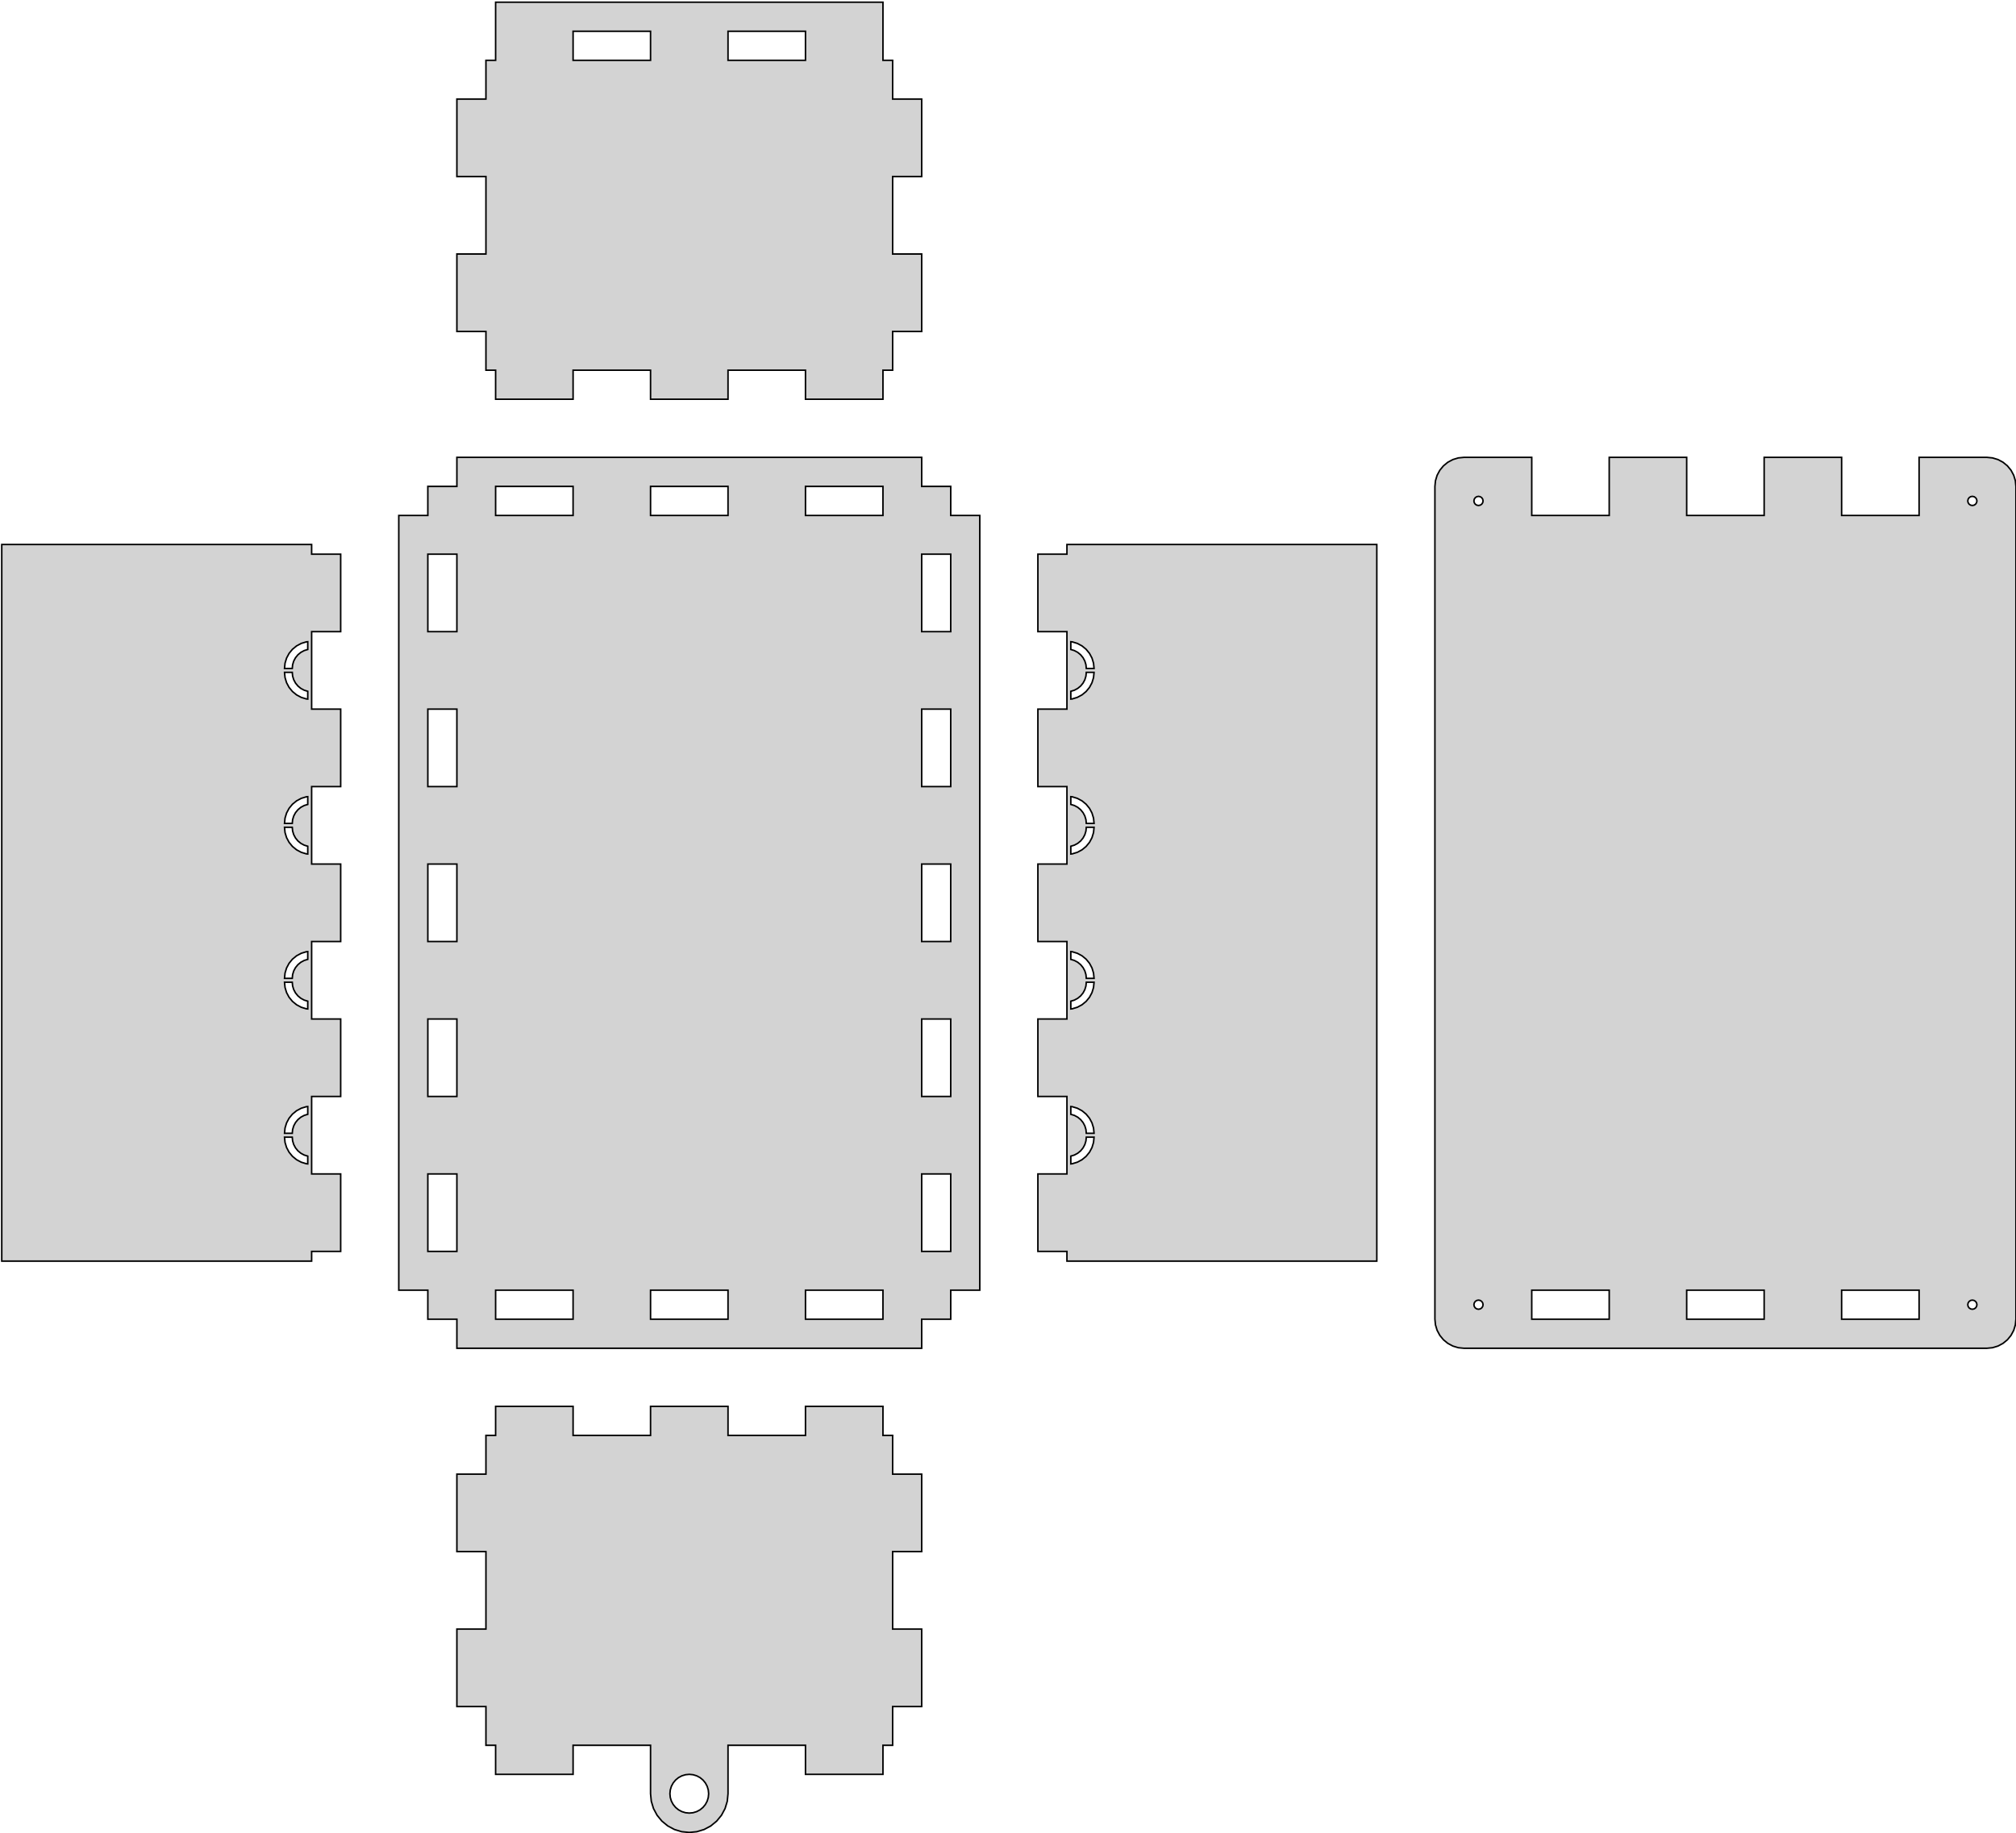 <?xml version="1.0" standalone="no"?>
<!DOCTYPE svg PUBLIC "-//W3C//DTD SVG 1.1//EN" "http://www.w3.org/Graphics/SVG/1.1/DTD/svg11.dtd">
<svg width="661mm" height="601mm" viewBox="-226 -296 661 601" xmlns="http://www.w3.org/2000/svg" version="1.1">
<title>OpenSCAD Model</title>
<path d="
M -38.1,-174.625 L -12.7,-174.625 L -12.7,-165.1 L 12.7,-165.1 L 12.7,-174.625 L 38.1,-174.625
 L 38.1,-165.1 L 63.5,-165.1 L 63.5,-174.625 L 66.675,-174.625 L 66.675,-187.325 L 76.2,-187.325
 L 76.2,-212.725 L 66.675,-212.725 L 66.675,-238.125 L 76.2,-238.125 L 76.2,-263.525 L 66.675,-263.525
 L 66.675,-276.225 L 63.5,-276.225 L 63.5,-295.275 L -63.5,-295.275 L -63.5,-276.225 L -66.675,-276.225
 L -66.675,-263.525 L -76.2,-263.525 L -76.2,-238.125 L -66.675,-238.125 L -66.675,-212.725 L -76.2,-212.725
 L -76.2,-187.325 L -66.675,-187.325 L -66.675,-174.625 L -63.5,-174.625 L -63.5,-165.1 L -38.1,-165.1
 z
M -38.1,-276.225 L -38.1,-285.75 L -12.7,-285.75 L -12.7,-276.225 z
M 12.7,-276.225 L 12.7,-285.75 L 38.1,-285.75 L 38.1,-276.225 z
M 76.2,136.525 L 85.725,136.525 L 85.725,127 L 95.25,127 L 95.25,-127 L 85.725,-127
 L 85.725,-136.525 L 76.2,-136.525 L 76.2,-146.05 L -76.2,-146.05 L -76.2,-136.525 L -85.725,-136.525
 L -85.725,-127 L -95.25,-127 L -95.25,127 L -85.725,127 L -85.725,136.525 L -76.2,136.525
 L -76.2,146.05 L 76.2,146.05 z
M -63.5,-127 L -63.5,-136.525 L -38.1,-136.525 L -38.1,-127 z
M -12.7,-127 L -12.7,-136.525 L 12.7,-136.525 L 12.7,-127 z
M 38.1,-127 L 38.1,-136.525 L 63.5,-136.525 L 63.5,-127 z
M -85.725,-88.9 L -85.725,-114.3 L -76.2,-114.3 L -76.2,-88.9 z
M 76.2,-88.9 L 76.2,-114.3 L 85.725,-114.3 L 85.725,-88.9 z
M -85.725,-38.1 L -85.725,-63.5 L -76.2,-63.5 L -76.2,-38.1 z
M 76.2,-38.1 L 76.2,-63.5 L 85.725,-63.5 L 85.725,-38.1 z
M 76.2,12.7 L 76.2,-12.7 L 85.725,-12.7 L 85.725,12.7 z
M -85.725,12.7 L -85.725,-12.7 L -76.2,-12.7 L -76.2,12.7 z
M -85.725,63.5 L -85.725,38.1 L -76.2,38.1 L -76.2,63.5 z
M 76.2,63.5 L 76.2,38.1 L 85.725,38.1 L 85.725,63.5 z
M 76.2,114.3 L 76.2,88.9 L 85.725,88.9 L 85.725,114.3 z
M -85.725,114.3 L -85.725,88.9 L -76.2,88.9 L -76.2,114.3 z
M -63.5,136.525 L -63.5,127 L -38.1,127 L -38.1,136.525 z
M -12.7,136.525 L -12.7,127 L 12.7,127 L 12.7,136.525 z
M 38.1,136.525 L 38.1,127 L 63.5,127 L 63.5,136.525 z
M 427.308,145.867 L 429.095,145.325 L 430.742,144.445 L 432.185,143.26 L 433.37,141.817 L 434.25,140.17
 L 434.792,138.383 L 434.975,136.525 L 434.975,-136.525 L 434.792,-138.383 L 434.25,-140.17 L 433.37,-141.817
 L 432.185,-143.26 L 430.742,-144.445 L 429.095,-145.325 L 427.308,-145.867 L 425.45,-146.05 L 403.225,-146.05
 L 403.225,-127 L 377.825,-127 L 377.825,-146.05 L 352.425,-146.05 L 352.425,-127 L 327.025,-127
 L 327.025,-146.05 L 301.625,-146.05 L 301.625,-127 L 276.225,-127 L 276.225,-146.05 L 254,-146.05
 L 252.142,-145.867 L 250.355,-145.325 L 248.708,-144.445 L 247.265,-143.26 L 246.08,-141.817 L 245.2,-140.17
 L 244.658,-138.383 L 244.475,-136.525 L 244.475,136.525 L 244.658,138.383 L 245.2,140.17 L 246.08,141.817
 L 247.265,143.26 L 248.708,144.445 L 250.355,145.325 L 252.142,145.867 L 254,146.05 L 425.45,146.05
 z
M 420.113,-130.377 L 419.627,-130.702 L 419.302,-131.188 L 419.187,-131.762 L 419.302,-132.337 L 419.627,-132.823
 L 420.113,-133.148 L 420.687,-133.262 L 421.262,-133.148 L 421.748,-132.823 L 422.073,-132.337 L 422.187,-131.762
 L 422.073,-131.188 L 421.748,-130.702 L 421.262,-130.377 L 420.687,-130.262 z
M 258.188,-130.377 L 257.702,-130.702 L 257.377,-131.188 L 257.262,-131.762 L 257.377,-132.337 L 257.702,-132.823
 L 258.188,-133.148 L 258.762,-133.262 L 259.337,-133.148 L 259.823,-132.823 L 260.148,-132.337 L 260.262,-131.762
 L 260.148,-131.188 L 259.823,-130.702 L 259.337,-130.377 L 258.762,-130.262 z
M 377.825,136.525 L 377.825,127 L 403.225,127 L 403.225,136.525 z
M 327.025,136.525 L 327.025,127 L 352.425,127 L 352.425,136.525 z
M 276.225,136.525 L 276.225,127 L 301.625,127 L 301.625,136.525 z
M 420.113,133.148 L 419.627,132.823 L 419.302,132.337 L 419.187,131.762 L 419.302,131.188 L 419.627,130.702
 L 420.113,130.377 L 420.687,130.262 L 421.262,130.377 L 421.748,130.702 L 422.073,131.188 L 422.187,131.762
 L 422.073,132.337 L 421.748,132.823 L 421.262,133.148 L 420.687,133.262 z
M 258.188,133.148 L 257.702,132.823 L 257.377,132.337 L 257.262,131.762 L 257.377,131.188 L 257.702,130.702
 L 258.188,130.377 L 258.762,130.262 L 259.337,130.377 L 259.823,130.702 L 260.148,131.188 L 260.262,131.762
 L 260.148,132.337 L 259.823,132.823 L 259.337,133.148 L 258.762,133.262 z
M 225.425,-117.475 L 123.825,-117.475 L 123.825,-114.3 L 114.3,-114.3 L 114.3,-88.9 L 123.825,-88.9
 L 123.825,-63.5 L 114.3,-63.5 L 114.3,-38.1 L 123.825,-38.1 L 123.825,-12.7 L 114.3,-12.7
 L 114.3,12.7 L 123.825,12.7 L 123.825,38.1 L 114.3,38.1 L 114.3,63.5 L 123.825,63.5
 L 123.825,88.9 L 114.3,88.9 L 114.3,114.3 L 123.825,114.3 L 123.825,117.475 L 225.425,117.475
 z
M 130.175,-76.835 L 130.175,-76.835 L 130.175,-76.835 L 130.053,-78.074 L 129.692,-79.265 L 129.105,-80.363
 L 128.315,-81.325 L 127.353,-82.115 L 126.255,-82.702 L 125.095,-83.053 L 125.095,-85.6 L 125.559,-85.554
 L 127.227,-85.048 L 128.764,-84.227 L 130.111,-83.121 L 131.217,-81.774 L 132.038,-80.237 L 132.544,-78.569
 L 132.715,-76.835 L 132.715,-76.835 L 132.715,-76.835 z
M 125.095,-69.347 L 126.255,-69.698 L 127.353,-70.285 L 128.315,-71.075 L 129.105,-72.037 L 129.692,-73.135
 L 130.053,-74.326 L 130.175,-75.564 L 130.175,-75.564 L 130.175,-75.565 L 132.715,-75.565 L 132.715,-75.564
 L 132.715,-75.564 L 132.544,-73.831 L 132.038,-72.163 L 131.217,-70.626 L 130.111,-69.279 L 128.764,-68.173
 L 127.227,-67.352 L 125.559,-66.846 L 125.095,-66.8 z
M 130.175,-26.035 L 130.175,-26.035 L 130.175,-26.035 L 130.053,-27.274 L 129.692,-28.465 L 129.105,-29.563
 L 128.315,-30.525 L 127.353,-31.315 L 126.255,-31.902 L 125.095,-32.254 L 125.095,-34.8 L 125.559,-34.754
 L 127.227,-34.248 L 128.764,-33.427 L 130.111,-32.321 L 131.217,-30.974 L 132.038,-29.437 L 132.544,-27.769
 L 132.715,-26.035 L 132.715,-26.035 L 132.715,-26.035 z
M 125.095,-18.547 L 126.255,-18.898 L 127.353,-19.485 L 128.315,-20.275 L 129.105,-21.237 L 129.692,-22.335
 L 130.053,-23.526 L 130.175,-24.765 L 130.175,-24.765 L 130.175,-24.765 L 132.715,-24.765 L 132.715,-24.765
 L 132.715,-24.765 L 132.544,-23.031 L 132.038,-21.363 L 131.217,-19.826 L 130.111,-18.479 L 128.764,-17.373
 L 127.227,-16.552 L 125.559,-16.046 L 125.095,-16 z
M 130.175,24.765 L 130.175,24.765 L 130.175,24.765 L 130.053,23.526 L 129.692,22.335 L 129.105,21.237
 L 128.315,20.275 L 127.353,19.485 L 126.255,18.898 L 125.095,18.547 L 125.095,16 L 125.559,16.046
 L 127.227,16.552 L 128.764,17.373 L 130.111,18.479 L 131.217,19.826 L 132.038,21.363 L 132.544,23.031
 L 132.715,24.765 L 132.715,24.765 L 132.715,24.765 z
M 125.095,32.254 L 126.255,31.902 L 127.353,31.315 L 128.315,30.525 L 129.105,29.563 L 129.692,28.465
 L 130.053,27.274 L 130.175,26.035 L 130.175,26.035 L 130.175,26.035 L 132.715,26.035 L 132.715,26.035
 L 132.715,26.035 L 132.544,27.769 L 132.038,29.437 L 131.217,30.974 L 130.111,32.321 L 128.764,33.427
 L 127.227,34.248 L 125.559,34.754 L 125.095,34.8 z
M 130.175,75.565 L 130.175,75.564 L 130.175,75.564 L 130.053,74.326 L 129.692,73.135 L 129.105,72.037
 L 128.315,71.075 L 127.353,70.285 L 126.255,69.698 L 125.095,69.347 L 125.095,66.8 L 125.559,66.846
 L 127.227,67.352 L 128.764,68.173 L 130.111,69.279 L 131.217,70.626 L 132.038,72.163 L 132.544,73.831
 L 132.715,75.564 L 132.715,75.564 L 132.715,75.565 z
M 125.095,83.053 L 126.255,82.702 L 127.353,82.115 L 128.315,81.325 L 129.105,80.363 L 129.692,79.265
 L 130.053,78.074 L 130.175,76.835 L 130.175,76.835 L 130.175,76.835 L 132.715,76.835 L 132.715,76.835
 L 132.715,76.835 L 132.544,78.569 L 132.038,80.237 L 131.217,81.774 L 130.111,83.121 L 128.764,84.227
 L 127.227,85.048 L 125.559,85.554 L 125.095,85.6 z
M -123.825,114.3 L -114.3,114.3 L -114.3,88.9 L -123.825,88.9 L -123.825,63.5 L -114.3,63.5
 L -114.3,38.1 L -123.825,38.1 L -123.825,12.7 L -114.3,12.7 L -114.3,-12.7 L -123.825,-12.7
 L -123.825,-38.1 L -114.3,-38.1 L -114.3,-63.5 L -123.825,-63.5 L -123.825,-88.9 L -114.3,-88.9
 L -114.3,-114.3 L -123.825,-114.3 L -123.825,-117.475 L -225.425,-117.475 L -225.425,117.475 L -123.825,117.475
 z
M -132.715,-76.835 L -132.715,-76.835 L -132.715,-76.835 L -132.544,-78.569 L -132.038,-80.237 L -131.217,-81.774
 L -130.111,-83.121 L -128.764,-84.227 L -127.227,-85.048 L -125.559,-85.554 L -125.095,-85.6 L -125.095,-83.053
 L -126.255,-82.702 L -127.353,-82.115 L -128.315,-81.325 L -129.105,-80.363 L -129.692,-79.265 L -130.053,-78.074
 L -130.175,-76.835 L -130.175,-76.835 L -130.175,-76.835 z
M -125.559,-66.846 L -127.227,-67.352 L -128.764,-68.173 L -130.111,-69.279 L -131.217,-70.626 L -132.038,-72.163
 L -132.544,-73.831 L -132.715,-75.564 L -132.715,-75.564 L -132.715,-75.565 L -130.175,-75.565 L -130.175,-75.564
 L -130.175,-75.564 L -130.053,-74.326 L -129.692,-73.135 L -129.105,-72.037 L -128.315,-71.075 L -127.353,-70.285
 L -126.255,-69.698 L -125.095,-69.347 L -125.095,-66.8 z
M -132.715,-26.035 L -132.715,-26.035 L -132.715,-26.035 L -132.544,-27.769 L -132.038,-29.437 L -131.217,-30.974
 L -130.111,-32.321 L -128.764,-33.427 L -127.227,-34.248 L -125.559,-34.754 L -125.095,-34.8 L -125.095,-32.254
 L -126.255,-31.902 L -127.353,-31.315 L -128.315,-30.525 L -129.105,-29.563 L -129.692,-28.465 L -130.053,-27.274
 L -130.175,-26.035 L -130.175,-26.035 L -130.175,-26.035 z
M -125.559,-16.046 L -127.227,-16.552 L -128.764,-17.373 L -130.111,-18.479 L -131.217,-19.826 L -132.038,-21.363
 L -132.544,-23.031 L -132.715,-24.765 L -132.715,-24.765 L -132.715,-24.765 L -130.175,-24.765 L -130.175,-24.765
 L -130.175,-24.765 L -130.053,-23.526 L -129.692,-22.335 L -129.105,-21.237 L -128.315,-20.275 L -127.353,-19.485
 L -126.255,-18.898 L -125.095,-18.547 L -125.095,-16 z
M -132.715,24.765 L -132.715,24.765 L -132.715,24.765 L -132.544,23.031 L -132.038,21.363 L -131.217,19.826
 L -130.111,18.479 L -128.764,17.373 L -127.227,16.552 L -125.559,16.046 L -125.095,16 L -125.095,18.547
 L -126.255,18.898 L -127.353,19.485 L -128.315,20.275 L -129.105,21.237 L -129.692,22.335 L -130.053,23.526
 L -130.175,24.765 L -130.175,24.765 L -130.175,24.765 z
M -125.559,34.754 L -127.227,34.248 L -128.764,33.427 L -130.111,32.321 L -131.217,30.974 L -132.038,29.437
 L -132.544,27.769 L -132.715,26.035 L -132.715,26.035 L -132.715,26.035 L -130.175,26.035 L -130.175,26.035
 L -130.175,26.035 L -130.053,27.274 L -129.692,28.465 L -129.105,29.563 L -128.315,30.525 L -127.353,31.315
 L -126.255,31.902 L -125.095,32.254 L -125.095,34.8 z
M -132.715,75.565 L -132.715,75.564 L -132.715,75.564 L -132.544,73.831 L -132.038,72.163 L -131.217,70.626
 L -130.111,69.279 L -128.764,68.173 L -127.227,67.352 L -125.559,66.846 L -125.095,66.8 L -125.095,69.347
 L -126.255,69.698 L -127.353,70.285 L -128.315,71.075 L -129.105,72.037 L -129.692,73.135 L -130.053,74.326
 L -130.175,75.564 L -130.175,75.564 L -130.175,75.565 z
M -125.559,85.554 L -127.227,85.048 L -128.764,84.227 L -130.111,83.121 L -131.217,81.774 L -132.038,80.237
 L -132.544,78.569 L -132.715,76.835 L -132.715,76.835 L -132.715,76.835 L -130.175,76.835 L -130.175,76.835
 L -130.175,76.835 L -130.053,78.074 L -129.692,79.265 L -129.105,80.363 L -128.315,81.325 L -127.353,82.115
 L -126.255,82.702 L -125.095,83.053 L -125.095,85.6 z
M 2.478,304.556 L 4.86,303.833 L 7.056,302.66 L 8.98,301.08 L 10.56,299.156 L 11.733,296.96
 L 12.456,294.578 L 12.7,292.1 L 12.7,276.225 L 38.1,276.225 L 38.1,285.75 L 63.5,285.75
 L 63.5,276.225 L 66.675,276.225 L 66.675,263.525 L 76.2,263.525 L 76.2,238.125 L 66.675,238.125
 L 66.675,212.725 L 76.2,212.725 L 76.2,187.325 L 66.675,187.325 L 66.675,174.625 L 63.5,174.625
 L 63.5,165.1 L 38.1,165.1 L 38.1,174.625 L 12.7,174.625 L 12.7,165.1 L -12.7,165.1
 L -12.7,174.625 L -38.1,174.625 L -38.1,165.1 L -63.5,165.1 L -63.5,174.625 L -66.675,174.625
 L -66.675,187.325 L -76.2,187.325 L -76.2,212.725 L -66.675,212.725 L -66.675,238.125 L -76.2,238.125
 L -76.2,263.525 L -66.675,263.525 L -66.675,276.225 L -63.5,276.225 L -63.5,285.75 L -38.1,285.75
 L -38.1,276.225 L -12.7,276.225 L -12.7,292.1 L -12.456,294.578 L -11.733,296.96 L -10.56,299.156
 L -8.98,301.08 L -7.056,302.66 L -4.86,303.833 L -2.478,304.556 L 0,304.8 z
M -1.239,298.328 L -2.43,297.967 L -3.528,297.38 L -4.49,296.59 L -5.28,295.628 L -5.867,294.53
 L -6.228,293.339 L -6.35,292.1 L -6.228,290.861 L -5.867,289.67 L -5.28,288.572 L -4.49,287.61
 L -3.528,286.82 L -2.43,286.233 L -1.239,285.872 L -0,285.75 L 0,285.75 L 1.239,285.872
 L 2.43,286.233 L 3.528,286.82 L 4.49,287.61 L 5.28,288.572 L 5.867,289.67 L 6.228,290.861
 L 6.35,292.1 L 6.228,293.339 L 5.867,294.53 L 5.28,295.628 L 4.49,296.59 L 3.528,297.38
 L 2.43,297.967 L 1.239,298.328 L 0,298.45 z
" stroke="black" fill="lightgray" stroke-width="0.5"/>
</svg>
